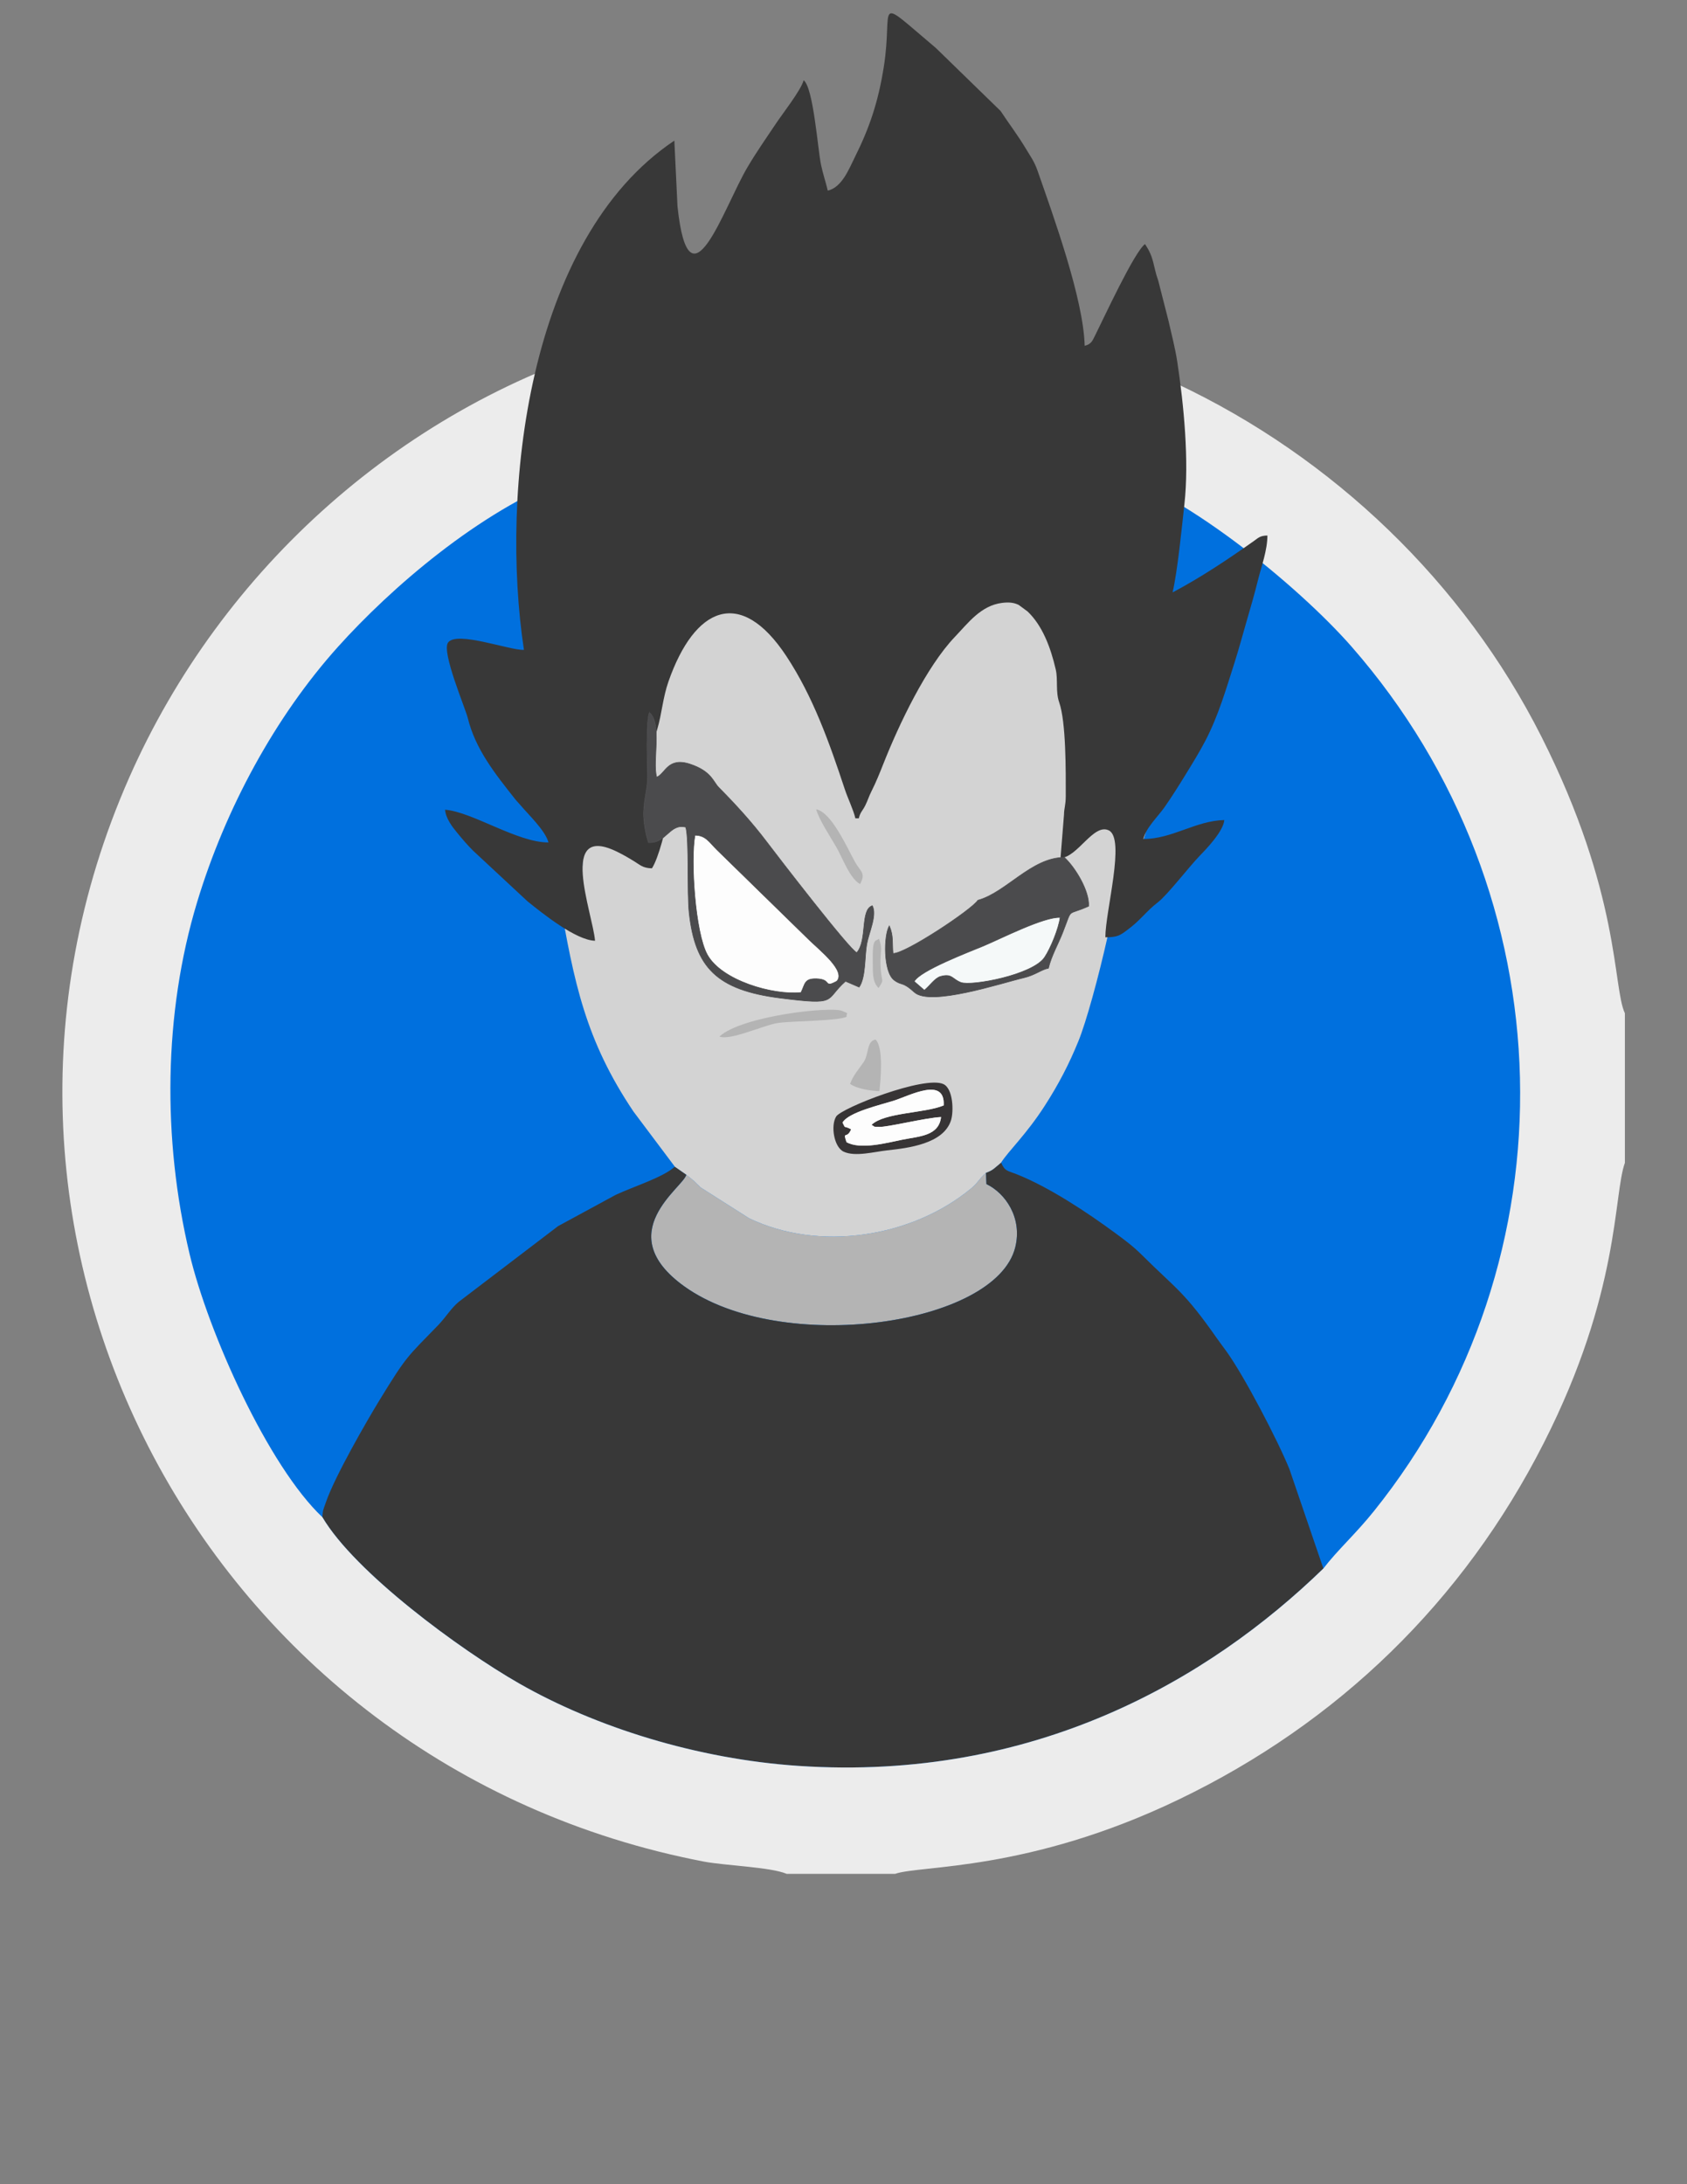 <?xml version="1.0" encoding="UTF-8"?>
<!DOCTYPE svg PUBLIC "-//W3C//DTD SVG 1.1//EN" "http://www.w3.org/Graphics/SVG/1.1/DTD/svg11.dtd">
<!-- Creator: CorelDRAW 2017 -->
<svg xmlns="http://www.w3.org/2000/svg" xml:space="preserve" width="215.9mm" height="279.4mm" version="1.1" style="shape-rendering:geometricPrecision; text-rendering:geometricPrecision; image-rendering:optimizeQuality; fill-rule:evenodd; clip-rule:evenodd"
viewBox="0 0 21590 27940"
 xmlns:xlink="http://www.w3.org/1999/xlink">
 <rect x="0" y="0" width="21590" height="27940" fill="#808080" stroke="none"/>
 <defs>
  <style type="text/css">
   <![CDATA[
    .str0 {stroke:#4B4B4D;stroke-width:7.62;stroke-miterlimit:22.926}
    .fil10 {fill:#4B4B4D}
    .fil0 {fill:#0070DE}
    .fil7 {fill:#373435}
    .fil2 {fill:#383838}
    .fil5 {fill:#383838}
    .fil1 {fill:#B4B4B4}
    .fil6 {fill:#B4B4B4}
    .fil4 {fill:lightgrey}
    .fil3 {fill:#ECECEC}
    .fil8 {fill:#F5F9F9}
    .fil9 {fill:#FDFDFD}
   ]]>
  </style>
 </defs>
 <g id="Capa_x0020_1">
  <circle class="fil0" cx="10795" cy="13970" r="8899.69"/>
  <g id="_1739653549424">
   <path class="fil1" d="M12618.82 15001.86c-106.16,96.71 -98.55,123.83 -189.07,198.9 -759.6,630.05 -1947.55,814.16 -2842.6,383.1l-619.84 -393.92c-36.66,-33.54 -52.91,-54.14 -81.69,-80.41l-102.66 -83.48c-28.91,159.31 -978.71,745.8 -24.23,1429.75 1240.58,888.9 3985.95,499.56 4234.26,-499.89 93.83,-377.62 -126.05,-692.88 -369.07,-809.43l-5.1 -144.62z"/>
   <path class="fil1" d="M14196.25 11096.18c85.04,78.14 87.55,-17.29 30.67,136.63 279.49,-123.73 464.93,-477.21 472.53,-841.84 7.52,-358.45 -196.3,-771.55 -444.99,-846.53 7.94,392.18 81.97,1273.85 -58.21,1551.74z"/>
   <path class="fil1" d="M10789.8 11492.94c35.91,526.06 987.22,382.86 858.86,-55.85 -150.38,60.71 -4.96,166.92 -406.63,155.72 -222.01,-6.14 -262.73,-62.03 -452.23,-99.87z"/>
  </g>
  <g id="_1739653549232">
   <path class="fil0" d="M14254.46 9544.44c248.69,74.98 452.51,488.08 444.99,846.53 -7.6,364.63 -193.04,718.11 -472.53,841.84 38.55,593.62 -231.59,1608.81 -424.78,2083.42 -120.56,296.18 -253.93,553.09 -432.23,829.85 -237.36,368.36 -460.54,573.59 -557.91,725.62 48.57,112.78 80.03,101.53 197.86,148.4 418.44,166.49 900.24,486.24 1264.11,753.83 122.08,89.76 228.43,168.85 335.15,274.91 454.78,451.94 539.86,464.6 964.87,1070.93 45.17,64.4 77.72,105.74 119.67,163.75 231.59,320.13 664.21,1153.19 808.44,1509.83l434.23 1271.02c179.81,-235.28 408.99,-438.1 644.88,-731.58 2590.26,-3222.44 2492.18,-7886.58 -279.92,-11056.38 -693.41,-792.95 -2228.94,-2043.65 -3222.2,-2287.24 -3.12,192.14 81.12,594.9 107.48,849.36 27.26,263.15 39.17,612.71 42.71,869.72 8.31,606.76 -4.87,1232.18 25.18,1836.19z"/>
   <path class="fil0" d="M4125.86 19407.67c8.13,-102.47 3.4,-69.97 45.26,-191.53 113.86,-330.66 527.15,-1046.6 685.56,-1305.12 351.07,-573.07 351.55,-548.17 749.82,-958.49 98.88,-101.86 164.17,-215.95 265.27,-300.1l1270.82 -968.08 735.46 -398.88c237.11,-110.93 604.16,-222.71 758.69,-361.23l-529.51 -705.17c-613.37,-911.95 -761.96,-1648.96 -950.93,-2748.05 -494.75,-185.34 -910.21,-397.23 -956.51,-996.1 -45.31,-586.26 366.52,-1074.29 877.04,-1140.24 47.15,-482.27 25.94,-1149.03 32.08,-1666.59 3.31,-276.66 20.93,-527.15 30.85,-813.5 11.48,-330.14 109.51,-461.05 120.95,-744.38 -1132.5,433.42 -2259.7,1412.75 -2934.16,2162.65 -800.83,890.37 -1441.84,2067.32 -1805.62,3273.09 -427.04,1415.39 -444.34,3024.19 -94.87,4493.96 239.86,1008.9 1008.24,2716.17 1699.8,3367.76z"/>
  </g>
  <g id="_1739653545072">
   <path class="fil2" d="M12618.82 15001.86l5.1 144.62c243.02,116.55 462.9,431.81 369.07,809.43 -248.31,999.45 -2993.68,1388.79 -4234.26,499.89 -954.48,-683.95 -4.68,-1270.44 24.23,-1429.75l-146.22 -101.81c-154.53,138.52 -521.58,250.3 -758.69,361.23l-735.46 398.88 -1270.82 968.08c-101.1,84.15 -166.39,198.24 -265.27,300.1 -398.27,410.32 -398.75,385.42 -749.82,958.49 -158.41,258.52 -571.7,974.46 -685.56,1305.12 -41.86,121.56 -37.13,89.06 -45.26,191.53 415.28,704.79 1755.36,1690.73 2517.74,2126.56 978.57,559.46 2279.35,968.93 3580.69,1055.29 3011.77,199.85 5245.91,-1103.72 6712.04,-2525.15l-434.23 -1271.02c-144.23,-356.64 -576.85,-1189.7 -808.44,-1509.83 -41.95,-58.01 -74.5,-99.35 -119.67,-163.75 -425.01,-606.33 -510.09,-618.99 -964.87,-1070.93 -106.72,-106.06 -213.07,-185.15 -335.15,-274.91 -363.87,-267.59 -845.67,-587.34 -1264.11,-753.83 -117.83,-46.87 -149.29,-35.62 -197.86,-148.4 -92.6,76.78 -101.2,96 -193.18,130.16z"/>
   <path class="fil2" d="M7260.71 6110.21c-11.44,283.33 -109.47,414.24 -120.95,744.38 -9.92,286.35 -27.54,536.84 -30.85,813.5 -6.14,517.56 15.07,1184.32 -32.08,1666.59l-15.31 1684.11c132.71,57.03 231.83,116.46 388.4,132.52 52.01,-739.32 -82.77,-1725.64 57.21,-2417.3 119.72,-591.92 577.37,-1363.18 1011.45,-1506.61 572.04,678.38 1031.82,723.4 2019.36,1022.22 526.78,159.35 742.4,187.04 1354.97,157.8 335.48,-16.02 1090.87,-56.37 1329.36,-209.77 -56.13,-126.76 -957.31,-408.8 -1142.18,-474.24 -166.2,-58.82 -306.61,-65.57 -338.13,-216.85 63.78,-43.7 1084.64,-331.04 1259.87,-216.9 264.56,172.26 581.76,550.16 751.89,874.02 513.12,976.68 139.98,2139.46 299.34,2993.68l143.19 -61.18c140.18,-277.89 66.15,-1159.56 58.21,-1551.74 -30.05,-604.01 -16.87,-1229.43 -25.18,-1836.19 -3.54,-257.01 -15.45,-606.57 -42.71,-869.72 -26.36,-254.46 -110.6,-657.22 -107.48,-849.36 -169.14,-131.01 -629.34,-1635.22 -2386.83,-1516.59 -453.49,30.62 -719.24,368.41 -1035.69,244.92 -349.46,-136.4 -333.07,-277.23 -1041.49,-245.29 -395.44,17.81 -741.31,134.41 -1038.86,285.87 -478.11,243.36 -770.17,515.44 -1055.15,934.87 -101.95,150.1 -142.07,302.98 -260.36,417.26z"/>
   <path class="fil2" d="M9552.85 9213.12c-1128.42,303.64 -1099.56,959.06 -649.93,631.84 753.54,-548.36 1002.09,-340.53 1004.69,-552.9 2.55,-207.26 -230.74,-112.3 -354.76,-78.94z"/>
   <path class="fil2" d="M12110.19 8861.1c-38.37,213.36 12.09,201.88 223.32,236.08 658.44,106.58 974.27,427.66 1076.32,328.77 285.92,-276.99 -952.49,-689.05 -1299.64,-564.85z"/>
   <path class="fil2" d="M12410.56 10046.93c-347.62,143.53 -89.9,600.43 266.56,440.46 304.34,-136.63 95.95,-590.08 -266.56,-440.46z"/>
   <path class="fil2" d="M9815.49 10395.12l12.94 -256.86c-172.02,-134.23 -561.07,-202.21 -554.55,132.75 6.61,337.04 386.03,247.56 541.61,124.11z"/>
  </g>
  <path class="fil3" d="M7260.71 6110.21c118.29,-114.28 158.41,-267.16 260.36,-417.26 284.98,-419.43 577.04,-691.51 1055.15,-934.87 297.55,-151.46 643.42,-268.06 1038.86,-285.87 708.42,-31.94 692.03,108.89 1041.49,245.29 316.45,123.49 582.2,-214.3 1035.69,-244.92 1757.49,-118.63 2217.69,1385.58 2386.83,1516.59 993.26,243.59 2528.79,1494.29 3222.2,2287.24 2772.1,3169.8 2870.18,7833.94 279.92,11056.38 -235.89,293.48 -465.07,496.3 -644.88,731.58 -1466.13,1421.43 -3700.27,2725 -6712.04,2525.15 -1301.34,-86.36 -2602.12,-495.83 -3580.69,-1055.29 -762.38,-435.83 -2102.46,-1421.77 -2517.74,-2126.56 -691.56,-651.59 -1459.94,-2358.86 -1699.8,-3367.76 -349.47,-1469.77 -332.17,-3078.57 94.87,-4493.96 363.78,-1205.77 1004.79,-2382.72 1805.62,-3273.09 674.46,-749.9 1801.66,-1729.23 2934.16,-2162.65zm2807.2 17859.79l1388.27 0c318.76,-112.91 1705.19,-25.84 3630.11,-951.4 2036.7,-979.28 3639.41,-2529.7 4670.75,-4559.83 980.27,-1929.64 888.72,-3170.56 1037.96,-3583.85l0 -1913.49c-157.04,-330.99 -53.15,-1525.89 -1066.4,-3534.96 -996.28,-1975.37 -2667.55,-3575.44 -4669.62,-4518.34 -1993.09,-938.6 -3262.73,-812.84 -3637.43,-938.13l-1353.12 0c-200.46,83.15 -771.97,104.74 -1029.69,151.94 -357.49,65.48 -658.63,137.86 -988.39,231.02 -2867.68,810.48 -5215.44,2915.59 -6397.44,5595.37 -2597.02,5887.77 972.52,12636.99 7351.67,13864.11 273.97,52.68 855.74,69.83 1063.33,157.56z"/>
  <path class="fil4" d="M6957.11 11076.1c-499.04,213.12 -696.09,174.14 -757.32,-601.18 46.3,598.87 461.76,810.76 956.51,996.1 188.97,1099.09 337.56,1836.1 950.93,2748.05l529.51 705.17 146.22 101.81 102.66 83.48c28.78,26.27 45.03,46.87 81.69,80.41l619.84 393.92c895.05,431.06 2083,246.95 2842.6,-383.1 90.52,-75.07 82.91,-102.19 189.07,-198.9 91.98,-34.16 100.58,-53.38 193.18,-130.16 97.37,-152.03 320.55,-357.26 557.91,-725.62 178.3,-276.76 311.67,-533.67 432.23,-829.85 193.19,-474.61 629.2,-2250.95 590.65,-2844.57 56.88,-153.92 54.38,-58.49 -30.66,-136.63l-143.2 61.18c-159.35,-854.22 47.91,-1255.85 -465.21,-2232.53 -170.13,-323.86 -487.33,-701.76 -751.89,-874.02 -175.23,-114.14 -1196.09,173.2 -1259.87,216.9 31.52,151.28 171.93,158.03 338.13,216.85 184.87,65.44 -56.13,-126.75 0,0 -238.49,153.41 148.3,667.99 -187.18,684.01 -612.57,29.24 -828.19,1.55 -1354.97,-157.8 -987.54,-674.18 -1447.32,-523.51 -2019.36,-1022.22 -434.08,143.43 -891.73,914.69 -1011.45,1506.61 -139.98,691.66 -5.2,1677.98 -57.21,2417.3 -156.57,-16.06 -255.69,-75.49 -388.4,-132.52l-104.41 57.31z"/>
  <path class="fil5" d="M11309.89 860.48c-69.97,437.37 -178.67,767.74 -370.41,1151.7 -75.33,150.83 -163.89,384.12 -345.68,426.46 -25.42,-109.13 -62.73,-215.7 -86.82,-332.31 -41.3,-199.88 -97.82,-988.42 -222.07,-1079.43 -33.88,126.87 -271.97,429.92 -353.01,551.46 -123.83,185.68 -247.51,360.52 -365.86,560.69 -306.73,518.75 -747.18,1889.07 -895.52,501.86l-40.38 -841.96c-1887.98,1263.83 -2229.72,4510.19 -1924.84,6514.02 -178.32,9.08 -864,-248.54 -971.85,-92.33 -84.09,121.82 222.08,837.26 253.01,963.87 97.72,400.24 353,717.78 601.04,1031.42 31.6,39.96 41.49,45.89 72.12,82.31 103.73,123.38 319.06,325.75 359.85,478.46 -402.31,0 -969.82,-389.66 -1323.83,-419.11 9.28,111.45 92.74,219.03 151.14,290.06 68.85,83.77 129.46,156.7 207.35,233.88l697.24 648.48c188.34,151.64 618.98,498.56 863.82,504.02 -29.35,-352.68 -486.88,-1524.85 294.44,-1132.59 82.39,41.35 122.01,65.06 197.92,110.96 83.53,50.51 115.92,92.51 235.75,95.18 81.2,-121.24 194.87,-539.69 198.56,-705.87 -111.85,0 -120.2,22.05 -242.69,22.05 0,-405.44 10.46,-752.41 113.49,-1099.74 58.59,-197.48 69.24,-397.64 142.72,-607.3 333.74,-952.11 918.75,-1217.43 1508.99,-322.42 341.38,517.64 549.24,1103.72 747.11,1701.56 39.64,119.76 109.18,259.72 135.35,372.03l44.12 0c18.33,-78.64 46.48,-93.41 81.06,-161.61 34.04,-67.13 45.42,-114.26 80.65,-184.07 58.98,-116.91 104.02,-228.86 153.46,-353.92 196.72,-497.55 547.29,-1237.46 914.88,-1622.07 170.34,-178.23 331.97,-400.1 603.85,-434.2 89.35,-11.2 152.18,-3.43 212.49,26.17l114.23 84.34c187.23,178.78 293.62,454.67 360.01,742.99 29.48,128.04 -3.9,282.46 43.69,418.51 89.15,254.85 84.51,884.15 84.1,1197.85 -0.16,120.88 -20.7,146.52 -22.82,241.88l-44.12 551.47c216.02,-4.81 422.8,-448.39 617.77,-352.93 215.38,105.43 -44.12,1034.62 -44.12,1367.61 154.38,0 190.12,-25.27 281.04,-94.02 88.88,-67.23 121.71,-98.78 198.86,-176.18 74.21,-74.46 109.32,-112.82 195.19,-179.83 122.69,-95.74 396,-452.13 532.5,-592.63 89.64,-92.26 302.93,-314.55 314.82,-457.31 -366.79,8.17 -665.57,242.65 -1037.01,242.65 33.39,-143.29 190.66,-290.04 274,-409.87 97.6,-140.33 178,-268.87 268.28,-415.6 88,-143 178.13,-289.08 252.31,-431.57 166.24,-319.32 263.54,-656.21 372.04,-995.67 56.7,-177.41 103.93,-355.59 154.6,-529.25 52.36,-179.44 101.02,-347.41 148.11,-535.72 41.81,-167.09 119.26,-377.61 119.26,-564.6 -94.8,2.11 -114.54,28.81 -172.73,69.96 -332.93,235.42 -680.47,467.36 -1040.78,657.97 63.85,-274.04 117.75,-828.16 151.23,-1128.2 61.7,-553.14 -7.4,-1272.1 -91.18,-1821.48 -25.86,-169.54 -72.42,-349.99 -112.98,-526.74l-130.05 -509.68c-70.4,-196.21 -47.19,-286.27 -170.05,-469.69 -137.33,100.61 -530.75,953.71 -639.11,1169.82 -35.73,71.25 -48.46,109.03 -133.12,131.63 -13.28,-595.93 -403.61,-1668.49 -603.71,-2241.97 -41.52,-118.97 -90.33,-181.76 -145.19,-273.95 -104.87,-176.33 -215.27,-318.15 -327.52,-488.73l-827.59 -804.93c-819.54,-690.1 -539.77,-551.6 -667.41,246.16z"/>
  <path class="fil6" d="M10251.19 12695.93c-358.96,38.26 -1017.07,-152.94 -1199.1,-483.01 -157.14,-284.96 -215.91,-1205.94 -158.15,-1528.81 138.97,0.53 184.89,91.98 282.91,187.78l1176.53 1148.88c143.52,140.08 474.09,397.46 357.24,530.35 -178.88,96.8 -57.04,-25.66 -263.5,-30.59 -155.63,-3.74 -141.92,67.22 -195.93,175.4zm-1939.11 -3581.38c-50.49,96.81 -22.58,714.75 -27.08,874.4 -5.51,194.78 -112.8,386.71 13.74,788.98 228.87,15.2 271.73,-251.03 477.76,-196.64 45.42,165.32 14.87,833.15 43.35,1095.97 75.68,698.28 353.51,986.69 1163.97,1089.57 756,95.95 560.01,29.82 837.18,-214.7l174.12 74.99c86.07,-124.93 68.52,-390.13 97.69,-550.73 26.85,-147.78 134.3,-369.83 70.87,-490.51 -157.32,51.89 -60.22,439.83 -198.35,600.23 -86.89,-28.09 -1023.99,-1246.25 -1156.33,-1421.21 -183.84,-243.02 -394.15,-473.82 -609.27,-690.55 -73.31,-73.85 -93.33,-208.17 -367,-299.21 -289.44,-96.29 -317.12,123.37 -428.89,166.28 -56.51,-210.12 73.12,-677.12 -91.76,-826.87z"/>
  <path class="fil7" d="M11153.27 14389.26c63.26,32.06 1.13,20.43 96.47,25.81 106.15,6.01 592.23,-116.58 793.86,-125.96 -27.78,242.69 -276.48,245.71 -493.98,289.46 -200.49,40.34 -536.45,132.33 -716.22,31.78 -50.7,-153.02 3.45,-30.29 59.21,-164.16 -108.64,-58.14 -62.82,5.05 -110.08,-86.24 74.71,-132.56 494,-228.51 655.18,-279.76 206.78,-65.7 660.27,-312.15 639.23,60.29 -243.6,101.79 -756.57,88.4 -923.67,248.78zm1016.2 -53.79c38.63,-115.49 29.36,-410.13 -96.27,-468.03 -242.3,-111.68 -1304.09,305.6 -1372.04,414.92 -72.7,116.96 -28.06,392.4 96.28,450.01 147.17,68.2 392.73,0.7 554.03,-16.82 276.35,-30.01 718.88,-83.87 818,-380.08z"/>
  <path class="fil6" d="M10879.28 13864.7c85.26,62.73 260.88,89.45 375.42,93.21 16.3,-151.37 54.82,-552.9 -48.47,-659.9 -115.78,15.91 -86.18,190.07 -152.6,286.84 -64.16,93.47 -136.12,171.94 -174.35,279.85z"/>
  <path class="fil8" d="M11829.25 12666.8c69.61,-55.17 133.91,-154.96 206.7,-175.66 148.77,-42.33 149.65,34.05 260.89,76.3 134.36,51.05 920.4,-95.13 1071.75,-321.42 78.85,-117.89 180.74,-370.3 199.01,-509.97 -208.51,-10.7 -759.12,271.28 -981.63,364.25 -177.93,74.37 -812.58,314.45 -886.04,454.33l129.32 112.17z"/>
  <path class="fil9" d="M10251.19 12695.93c54.01,-108.18 40.3,-179.14 195.93,-175.4 206.46,4.93 84.62,127.39 263.5,30.59 116.85,-132.89 -213.72,-390.27 -357.24,-530.35l-1176.53 -1148.88c-98.02,-95.8 -143.94,-187.25 -282.91,-187.78 -57.76,322.87 1.01,1243.85 158.15,1528.81 182.03,330.07 840.14,521.27 1199.1,483.01z"/>
  <path class="fil9" d="M11153.27 14389.26c167.1,-160.38 680.07,-146.99 923.67,-248.78 21.04,-372.44 -432.45,-125.99 -639.23,-60.29 -161.18,51.25 -580.47,147.2 -655.18,279.76 47.26,91.29 1.44,28.1 110.08,86.24 -55.76,133.87 -109.91,11.14 -59.21,164.16 179.77,100.55 515.73,8.56 716.22,-31.78 217.5,-43.75 466.2,-46.77 493.98,-289.46 -201.63,9.38 -687.71,131.97 -793.86,125.96 -95.34,-5.38 -33.21,6.25 -96.47,-25.81z"/>
  <path class="fil10 str0" d="M11829.25 12666.8l-129.32 -112.17c73.46,-139.88 708.11,-379.96 886.04,-454.33 222.51,-92.97 773.12,-374.95 981.63,-364.25 -18.27,139.67 -120.16,392.08 -199.01,509.97 -151.35,226.29 -937.39,372.47 -1071.75,321.42 -111.24,-42.25 -112.12,-118.63 -260.89,-76.3 -72.79,20.7 -137.09,120.49 -206.7,175.66zm685.35 -1150.76c-73.29,117.96 -936.3,690.02 -1085.79,680.18 -12.95,-138.91 8.33,-220.47 -47.37,-352.86 -73.06,121.99 -78.07,587.29 60.87,693.62 99.88,76.46 100.68,10.83 259.6,155.67 203.35,185.33 1111.8,-117.29 1402.21,-185.46 143.33,-33.65 229.46,-108.04 313.5,-121.34 38.31,-161.21 124.2,-306.49 184.02,-459.84 129.27,-331.38 40.93,-203.01 330.76,-334.4 10.79,-197.69 -173.6,-496.74 -309.93,-623.24 -419.06,-2.68 -745.68,449.1 -1107.87,547.67z"/>
  <path class="fil10 str0" d="M10251.19 12695.93c-358.96,38.26 -1017.07,-152.94 -1199.1,-483.01 -157.14,-284.96 -215.91,-1205.94 -158.15,-1528.81 138.97,0.53 184.89,91.98 282.91,187.78l1176.53 1148.88c143.52,140.08 474.09,397.46 357.24,530.35 -178.88,96.8 -57.04,-25.66 -263.5,-30.59 -155.63,-3.74 -141.92,67.22 -195.93,175.4zm-1939.11 -3581.38c-50.49,96.81 -22.58,714.75 -27.08,874.4 -5.51,194.78 -112.8,386.71 13.74,788.98 228.87,15.2 271.73,-251.03 477.76,-196.64 45.42,165.32 14.87,833.15 43.35,1095.97 75.68,698.28 353.51,986.69 1163.97,1089.57 756,95.95 560.01,29.82 837.18,-214.7l174.12 74.99c86.07,-124.93 68.52,-390.13 97.69,-550.73 26.85,-147.78 134.3,-369.83 70.87,-490.51 -157.32,51.89 -60.22,439.83 -198.35,600.23 -86.89,-28.09 -1023.99,-1246.25 -1156.33,-1421.21 -183.84,-243.02 -394.15,-473.82 -609.27,-690.55 -73.31,-73.85 -93.33,-208.17 -367,-299.21 -289.44,-96.29 -317.12,123.37 -428.89,166.28 -56.51,-210.12 73.12,-677.12 -91.76,-826.87z"/>
  <path class="fil6" d="M11007.18 11308.77c78.53,-143.97 3.67,-158.07 -68.19,-288.78 -100.55,-182.92 -299.63,-631.94 -493.6,-667.58 32.92,129.08 185.54,357.65 259.02,486.21 79.86,139.76 171.63,399.89 302.77,470.15z"/>
  <path class="fil6" d="M9207.08 13258.7c130.83,58.07 568.98,-145.13 741.99,-171.82 185.26,-28.6 775.35,-24.37 886.98,-81.48 -14.25,-51.29 51.37,-30.93 -62.11,-75.11 -148.2,-57.68 -1273.74,63.71 -1566.86,328.41z"/>
  <path class="fil6" d="M11244.02 12638.71c83.46,-130.82 31.57,-52.54 24.35,-302.71 -4.68,-163.51 29.3,-189.18 -18.04,-327.26 -46.51,35.73 -87.21,-15.23 -81.04,291.27 2.66,132.54 -9.34,258.92 74.73,338.7z"/>
 </g>
</svg>
